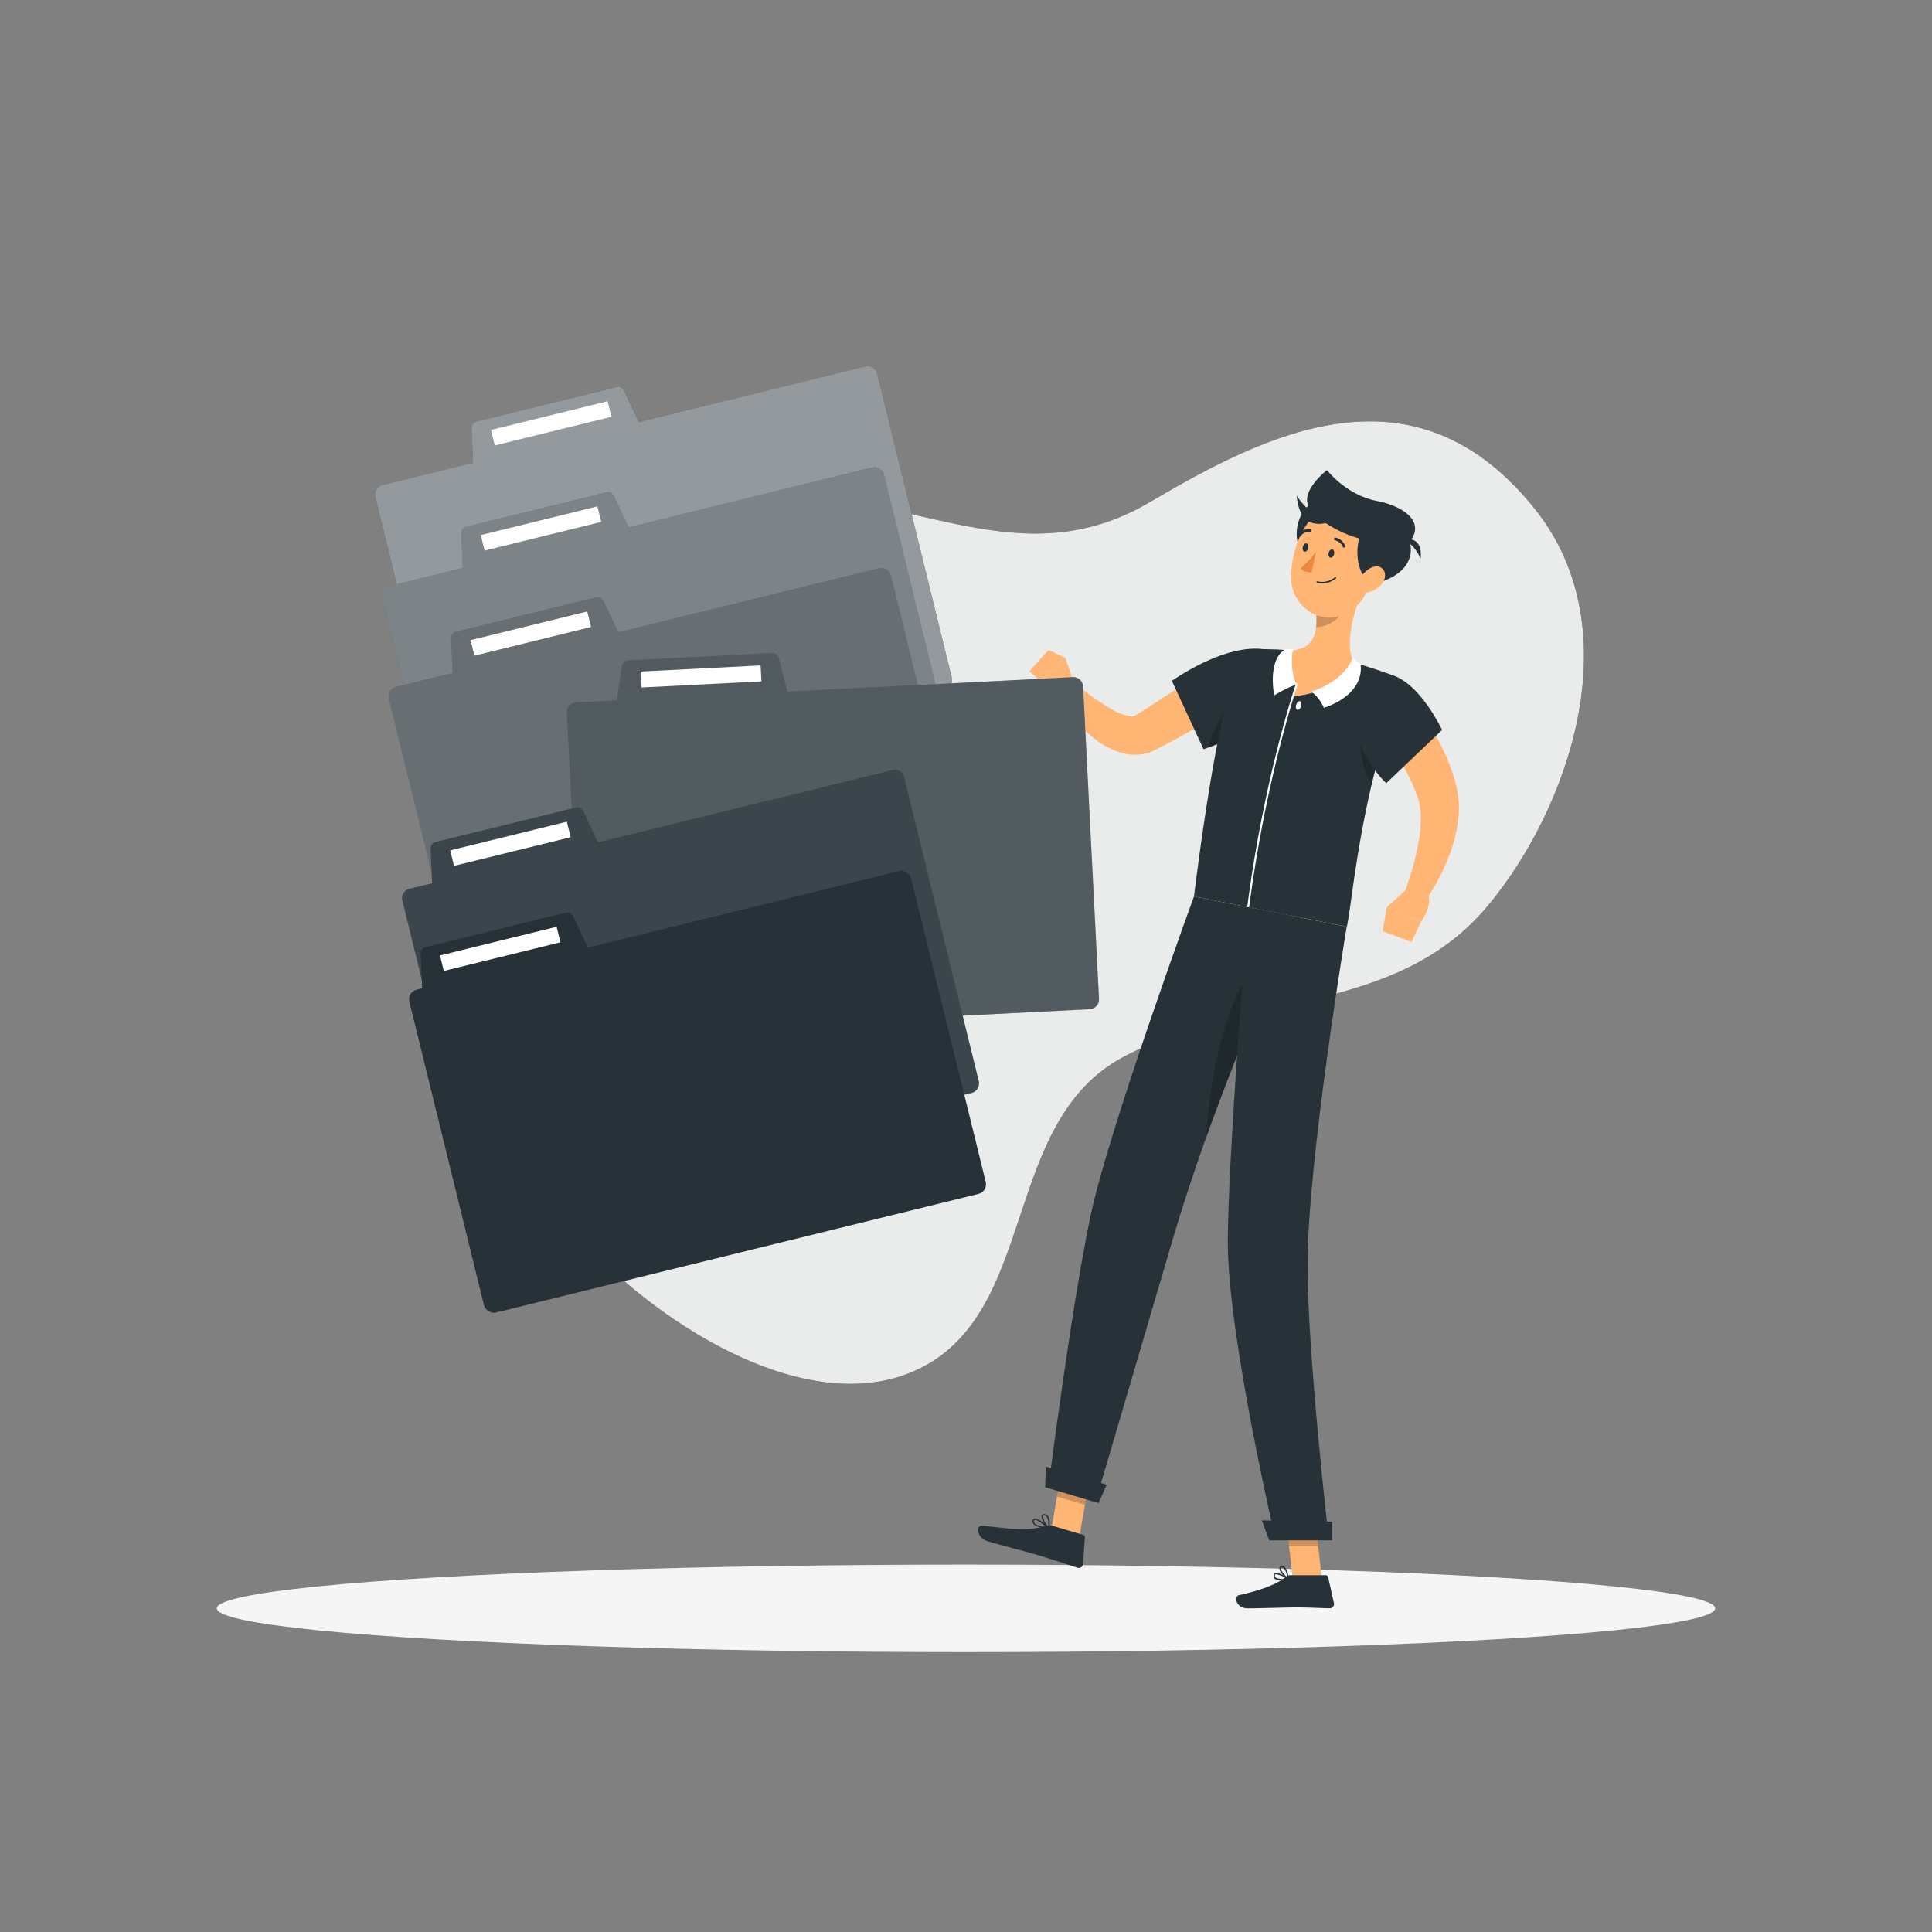 <svg xmlns="http://www.w3.org/2000/svg" viewBox="0 0 500 500"><rect x="0" y="0" width="500" height="500" fill="#808080" stroke="none"/><g id="freepik--background-simple--inject-196"><path d="M297.49,130c30.18-17.75,68.43-37.3,99.68,1.66,25.35,31.59,8.47,78.19-12.25,102.91-23.85,28.45-62.33,22.18-94,38.86-32.3,17-21.82,67-54.24,81.36-31.53,14-76.91-18.76-95.25-45-22.48-32.16-20.8-71.51-13.94-104.56,7.31-35.21,24.65-69.62,66.35-75.75C232.44,123.78,261.71,151,297.49,130Z" style="fill:#263238"></path><path d="M297.49,130c30.18-17.75,68.43-37.3,99.68,1.66,25.35,31.59,8.47,78.19-12.25,102.91-23.85,28.45-62.33,22.18-94,38.86-32.3,17-21.82,67-54.24,81.36-31.53,14-76.91-18.76-95.25-45-22.48-32.16-20.8-71.51-13.94-104.56,7.31-35.21,24.65-69.62,66.35-75.75C232.44,123.78,261.71,151,297.49,130Z" style="fill:#fff;opacity:0.9"></path></g><g id="freepik--Shadow--inject-196"><ellipse id="freepik--path--inject-196" cx="250" cy="416.24" rx="193.89" ry="11.32" style="fill:#f5f5f5"></ellipse></g><g id="freepik--Character--inject-196"><polygon points="279.32 397.83 272.1 395.69 275.12 378.39 282.35 380.52 279.32 397.83" style="fill:#ffb573"></polygon><polygon points="342.06 408.54 334.52 408.54 332.64 391.09 340.18 391.09 342.06 408.54" style="fill:#ffb573"></polygon><path d="M333.9,407.67h9.19a.64.64,0,0,1,.64.51l1.49,6.7a1.1,1.1,0,0,1-1.1,1.34c-3-.05-5.12-.22-8.84-.22-2.29,0-9.2.24-12.36.24s-3.58-3.13-2.29-3.41c5.81-1.27,10.19-3,12.05-4.7A1.81,1.81,0,0,1,333.9,407.67Z" style="fill:#263238"></path><path d="M272.39,394.87l7.9,2.34a.66.66,0,0,1,.47.67l-.48,6.85a1.1,1.1,0,0,1-1.42,1c-2.83-.89-6.89-2.28-10.47-3.33-4.19-1.24-7.87-2.08-12.78-3.53-3-.88-2.9-4.12-1.58-4,6,.44,10.68,1.67,16.46.1A3.51,3.51,0,0,1,272.39,394.87Z" style="fill:#263238"></path><path d="M324.9,178.44c-3.87,2.75-7.75,5.27-11.76,7.73s-8.07,4.77-12.3,6.94l-1.59.81-.44.22-.73.34a12.27,12.27,0,0,1-1.52.5,12,12,0,0,1-5.75,0,20.63,20.63,0,0,1-7.78-4,45.44,45.44,0,0,1-9.87-11.21l4.37-3.59a65.16,65.16,0,0,0,10.4,7.52,13,13,0,0,0,4.73,1.7,1.81,1.81,0,0,0,1.11-.18.39.39,0,0,0,.1-.08l.05-.05.31-.19,1.43-.89c3.8-2.39,7.6-4.88,11.38-7.4l11.36-7.53Z" style="fill:#ffb573"></path><path d="M303.27,176.19l8.2,17.7C347.76,181.89,336.58,154,303.27,176.19Z" style="fill:#263238"></path><path d="M322.54,177.09a38.05,38.05,0,0,0-9.93,16.4c7.38-2.56,12.68-5.8,16.16-9.09Z" style="opacity:0.2"></path><path d="M278.34,177.84l-2.67-7.58-6.38,6a8.11,8.11,0,0,0,4.88,4.46Z" style="fill:#ffb573"></path><polygon points="271.35 168.23 266.38 173.74 269.29 176.25 275.67 170.26 271.35 168.23" style="fill:#ffb573"></polygon><polygon points="275.12 378.39 273.56 387.31 280.79 389.45 282.35 380.53 275.12 378.39" style="opacity:0.2"></polygon><polygon points="340.18 391.09 332.64 391.09 333.61 400.09 341.15 400.09 340.18 391.09" style="opacity:0.2"></polygon><path d="M359.32,174.36a4.4,4.4,0,0,1,2.61,5.72,179.8,179.8,0,0,0-6.21,19.9c-1.43,5.71-2.55,11.19-3.45,16.17-2.1,11.68-3,20.67-3.7,23.66L309,232c7.39-58.79,13.05-63.84,13.05-63.84a77.74,77.74,0,0,1,9.7,0q1,.06,2.07.18a147.8,147.8,0,0,1,16.82,3.31c1,.26,2.11.55,3.14.86C355.81,173.14,357.73,173.79,359.32,174.36Z" style="fill:#263238"></path><path d="M352.14,185.48a31.7,31.7,0,0,0,2.77,17.91c.25-1.13.53-2.26.81-3.4,1.08-4.29,2.34-8.71,3.82-13.15Z" style="opacity:0.2"></path><path d="M352.73,152.43l-12.07,6.78c.23,4.41-.5,8.91-6.82,9.16-1.39,1.6-2.78,5.37,1.78,8.72l-1,3.11c9-.66,14.13-5.57,16-8.51C347.58,167.33,350.6,157.63,352.73,152.43Z" style="fill:#ffb573"></path><path d="M323,235h0a.25.25,0,0,1-.21-.28c4.33-33.52,12.5-57.5,12.58-57.74a.27.27,0,0,1,.32-.16.26.26,0,0,1,.16.32c-.09.24-8.24,24.18-12.57,57.64A.24.24,0,0,1,323,235Z" style="fill:#fff"></path><path d="M329.75,180a30.21,30.21,0,0,1,5.87-2.91c-1.08-1.15-1.74-6.55-.91-9.05h-2S328.13,169.67,329.75,180Z" style="fill:#fff"></path><path d="M342.61,183.21a9.84,9.84,0,0,0-3.25-4.21c3.25-1,8.81-3.78,10.7-8.72.77.63,2,1.51,2,1.51S354,179.21,342.61,183.21Z" style="fill:#fff"></path><path d="M336.77,182.59c-.13.62-.54,1.12-.91,1.12s-.58-.51-.46-1.13.53-1.12.91-1.12S336.89,182,336.77,182.59Z" style="fill:#fff"></path><path d="M347.81,155.2l-7.14,4a17.59,17.59,0,0,1-.07,3.09c2.37.12,6-1.78,6.76-4.15A8.34,8.34,0,0,0,347.81,155.2Z" style="opacity:0.2"></path><path d="M340.62,129.87c-5.16,1.25-7.62,11.82-1.16,15.4C352.07,142.43,355.17,126.34,340.62,129.87Z" style="fill:#263238"></path><path d="M356.76,143.93c-2.13,7.17-3,11.47-7.55,14.36-6.82,4.34-15-1.07-15.09-8.73-.05-6.9,3.44-17.47,11.23-18.72A10.21,10.21,0,0,1,356.76,143.93Z" style="fill:#ffb573"></path><path d="M358.19,134c-7.33-1.77-9.53,13.64-3.08,17.22C370,147.85,365.91,135.83,358.19,134Z" style="fill:#263238"></path><path d="M356.42,129.66c-8.05-1.5-13-8-13-8s-6.73,5.2-4.81,9.24,10.94,8.59,15.27,8.76c0,0-2,9.52,6.57,4.16C371.94,136.67,364,131.08,356.42,129.66Z" style="fill:#263238"></path><path d="M363.21,139.56a9.75,9.75,0,0,1,4.43,5.07C368.27,139,364.37,139.41,363.21,139.56Z" style="fill:#263238"></path><path d="M344.4,135a16,16,0,0,1-8.82-6.74C336.4,137.51,342.58,135.59,344.4,135Z" style="fill:#263238"></path><path d="M340.82,150.81h0a5.54,5.54,0,0,0,4.93-1.15.2.2,0,0,0,0-.27.19.19,0,0,0-.27,0,5.19,5.19,0,0,1-4.57,1.05.2.2,0,0,0-.09.38Z" style="fill:#263238"></path><path d="M357.42,151.36a6.46,6.46,0,0,1-4.25,2.07c-2.05.11-2.38-2-1.23-3.79,1-1.64,3.36-3.66,5.14-2.91S358.84,149.83,357.42,151.36Z" style="fill:#ffb573"></path><path d="M271.34,384.84l12.25,3.62s12.25-41.7,19.86-67.55c2-6.85,5.1-16.49,8.77-26.71,4.63-12.88,10.15-26.74,14.61-37.58,4.69-11.42,8.19-19.48,8.19-19.48L309,232s-21.84,59.7-26.67,82.2C277.33,337.61,271.34,384.84,271.34,384.84Z" style="fill:#263238"></path><path d="M312.22,294.2c4.63-12.88,10.15-26.74,14.61-37.58l-2-6.21C317.36,257.33,312.6,281,312.22,294.2Z" style="opacity:0.2"></path><path d="M323,234.78s-5.23,64.59-5.25,86.68c0,24.18,12.34,76.89,12.34,76.89h13.81s-5.4-46.64-5.51-70.36c-.12-26.86,10.14-88.17,10.14-88.17Z" style="fill:#263238"></path><polygon points="328.48 398.64 344.74 398.64 344.74 393.79 326.56 393.47 328.48 398.64" style="fill:#263238"></polygon><polygon points="270.49 384.9 284.31 388.99 286.4 384.24 270.65 379.56 270.49 384.9" style="fill:#263238"></polygon><path d="M345.25,143.41c-.13.59-.56,1-.95.91s-.59-.64-.45-1.23.56-1,.95-.91S345.39,142.82,345.25,143.41Z" style="fill:#263238"></path><path d="M338.56,141.86c-.14.6-.56,1-.95.91s-.59-.64-.45-1.23.56-1,.94-.91S338.69,141.27,338.56,141.86Z" style="fill:#263238"></path><path d="M340.62,142.65a21.72,21.72,0,0,1-4,4.41c.82,1.22,2.82,1.06,2.82,1.06Z" style="fill:#ed893e"></path><path d="M347.83,141.73a.38.38,0,0,1-.31-.21,2.81,2.81,0,0,0-2-1.68.36.36,0,0,1-.29-.41.36.36,0,0,1,.41-.3,3.57,3.57,0,0,1,2.5,2.09.37.37,0,0,1-.18.48A.51.51,0,0,1,347.83,141.73Z" style="fill:#263238"></path><path d="M336.22,138.89a.44.44,0,0,1-.21-.07.37.37,0,0,1-.05-.51,3.55,3.55,0,0,1,3-1.38.36.36,0,1,1-.07.71h0a2.83,2.83,0,0,0-2.32,1.12A.36.36,0,0,1,336.22,138.89Z" style="fill:#263238"></path><path d="M331.41,409a2.25,2.25,0,0,1-1.45-.39,1.06,1.06,0,0,1-.37-.94.58.58,0,0,1,.3-.51c.84-.43,3.27,1.07,3.54,1.24a.17.17,0,0,1,.08.18.18.18,0,0,1-.13.15A9.19,9.19,0,0,1,331.41,409Zm-1.12-1.56a.5.5,0,0,0-.23,0,.22.22,0,0,0-.12.21.76.76,0,0,0,.25.65,3.64,3.64,0,0,0,2.67.13A7.18,7.18,0,0,0,330.29,407.43Z" style="fill:#263238"></path><path d="M333.34,408.72l-.09,0c-.78-.42-2.29-2.08-2.13-2.92a.59.59,0,0,1,.57-.46.93.93,0,0,1,.76.23c.88.71,1.06,2.89,1.07,3a.18.18,0,0,1-.18.19Zm-1.52-3.06h-.08c-.24,0-.26.13-.26.18-.1.5.86,1.74,1.64,2.33a4.34,4.34,0,0,0-.89-2.36A.68.68,0,0,0,331.82,405.66Z" style="fill:#263238"></path><path d="M271.39,395.66h0c-1.23-.11-3.39-.44-4-1.38a1,1,0,0,1-.08-.92.56.56,0,0,1,.42-.37c1-.22,3.49,2.1,3.77,2.36a.19.19,0,0,1,0,.21A.16.16,0,0,1,271.39,395.66Zm-3.53-2.33h-.05a.22.22,0,0,0-.16.15.65.65,0,0,0,0,.62c.33.52,1.5.94,3.17,1.15C269.87,394.35,268.45,393.27,267.86,393.33Z" style="fill:#263238"></path><path d="M271.39,395.66a.17.17,0,0,1-.13,0c-.75-.65-2-2.72-1.65-3.5.09-.19.3-.38.78-.29a1.27,1.27,0,0,1,.86.57c.7,1,.32,3,.3,3.12a.16.16,0,0,1-.11.13Zm-1.27-3.5a.22.22,0,0,0-.19.11c-.22.47.59,2,1.32,2.84a4.14,4.14,0,0,0-.29-2.51,1,1,0,0,0-.63-.42A.9.9,0,0,0,270.12,392.16Z" style="fill:#263238"></path><path d="M361,176.4c.58.58,1,1,1.44,1.49s.87,1,1.29,1.46c.84,1,1.66,2,2.45,3a70.32,70.32,0,0,1,4.39,6.36,60.24,60.24,0,0,1,3.65,6.95,44.45,44.45,0,0,1,2.62,7.62l.24,1,.23,1.17c.1.77.2,1.54.23,2.29a27.1,27.1,0,0,1-.15,4.35,37.58,37.58,0,0,1-1.81,7.86,55,55,0,0,1-7,13.61l-5-2.73,1.08-3.22c.36-1.09.66-2.2,1-3.29a66.84,66.84,0,0,0,1.49-6.55,35.47,35.47,0,0,0,.57-6.27,16.83,16.83,0,0,0-.24-2.82,11.87,11.87,0,0,0-.26-1.27l-.17-.58-.24-.71A50.82,50.82,0,0,0,361,194.77c-1.22-1.82-2.53-3.61-3.9-5.35q-1-1.32-2.1-2.58L354,185.6l-1-1.13Z" style="fill:#ffb573"></path><path d="M349.81,187.31c2.35,6.63,5.09,11.67,8.95,15.38l14.47-13.79C360,163.07,346.22,177.2,349.81,187.31Z" style="fill:#263238"></path><path d="M364.55,229.64l-5.65,5.16,8.86,3.76s3.84-5.46,1.17-7.82Z" style="fill:#ffb573"></path><polygon points="357.81 241 365.28 243.76 367.76 238.56 358.9 234.8 357.81 241" style="fill:#ffb573"></polygon></g><g id="freepik--filing-system--inject-196"><path d="M223.92,94.84l-58.61,14.4-3.84-8.16a1.64,1.64,0,0,0-1.88-.9l-36.3,8.92a1.65,1.65,0,0,0-1.25,1.67l.38,9L99,125.53a2.55,2.55,0,0,0-1.86,3.08l19.32,78.61a2.54,2.54,0,0,0,3.08,1.87l124.9-30.7a2.55,2.55,0,0,0,1.87-3.08L227,96.7A2.55,2.55,0,0,0,223.92,94.84Z" style="fill:#263238"></path><path d="M223.92,94.84l-58.61,14.4-3.84-8.16a1.64,1.64,0,0,0-1.88-.9l-36.3,8.92a1.65,1.65,0,0,0-1.25,1.67l.38,9L99,125.53a2.55,2.55,0,0,0-1.86,3.08l19.32,78.61a2.54,2.54,0,0,0,3.08,1.87l124.9-30.7a2.55,2.55,0,0,0,1.87-3.08L227,96.7A2.55,2.55,0,0,0,223.92,94.84Z" style="fill:#fff;opacity:0.5"></path><rect x="127.11" y="107.51" width="31.08" height="4.13" transform="translate(-22.03 37.21) rotate(-13.81)" style="fill:#fff"></rect><path d="M225.67,121l-63,15.48-3.84-8.16a1.64,1.64,0,0,0-1.88-.9l-36.3,8.92A1.64,1.64,0,0,0,119.4,138l.38,9-19,4.67a2.55,2.55,0,0,0-1.87,3.08l19.32,78.61a2.55,2.55,0,0,0,3.08,1.87l124.91-30.7a2.54,2.54,0,0,0,1.86-3.08l-19.31-78.61A2.55,2.55,0,0,0,225.67,121Z" style="fill:#263238"></path><path d="M225.67,121l-63,15.48-3.84-8.16a1.64,1.64,0,0,0-1.88-.9l-36.3,8.92A1.64,1.64,0,0,0,119.4,138l.38,9-19,4.67a2.55,2.55,0,0,0-1.87,3.08l19.32,78.61a2.55,2.55,0,0,0,3.08,1.87l124.91-30.7a2.54,2.54,0,0,0,1.86-3.08l-19.31-78.61A2.55,2.55,0,0,0,225.67,121Z" style="fill:#fff;opacity:0.4"></path><rect x="124.47" y="134.71" width="31.08" height="4.13" transform="translate(-28.6 37.37) rotate(-13.81)" style="fill:#fff"></rect><path d="M227.43,147.08,160,163.64l-3.84-8.16a1.64,1.64,0,0,0-1.88-.9L118,163.5a1.64,1.64,0,0,0-1.25,1.67l.38,9-14.61,3.59a2.55,2.55,0,0,0-1.87,3.08L120,259.46a2.55,2.55,0,0,0,3.08,1.87L248,230.63a2.54,2.54,0,0,0,1.87-3.08l-19.32-78.61A2.53,2.53,0,0,0,227.43,147.08Z" style="fill:#263238"></path><path d="M227.43,147.08,160,163.64l-3.84-8.16a1.64,1.64,0,0,0-1.88-.9L118,163.5a1.64,1.64,0,0,0-1.25,1.67l.38,9-14.61,3.59a2.55,2.55,0,0,0-1.87,3.08L120,259.46a2.55,2.55,0,0,0,3.08,1.87L248,230.63a2.54,2.54,0,0,0,1.87-3.08l-19.32-78.61A2.53,2.53,0,0,0,227.43,147.08Z" style="fill:#fff;opacity:0.3"></path><rect x="121.83" y="161.91" width="31.08" height="4.13" transform="translate(-35.16 37.52) rotate(-13.81)" style="fill:#fff"></rect><path d="M277.59,175.25,203.76,179l-2.23-8.74a1.65,1.65,0,0,0-1.68-1.24l-37.33,1.9a1.65,1.65,0,0,0-1.55,1.4l-1.33,8.92-10.5.54a2.54,2.54,0,0,0-2.42,2.67l4.12,80.84a2.55,2.55,0,0,0,2.67,2.42L282,261.18a2.55,2.55,0,0,0,2.42-2.67l-4.12-80.85A2.54,2.54,0,0,0,277.59,175.25Z" style="fill:#263238"></path><path d="M277.59,175.25,203.76,179l-2.23-8.74a1.65,1.65,0,0,0-1.68-1.24l-37.33,1.9a1.65,1.65,0,0,0-1.55,1.4l-1.33,8.92-10.5.54a2.54,2.54,0,0,0-2.42,2.67l4.12,80.84a2.55,2.55,0,0,0,2.67,2.42L282,261.18a2.55,2.55,0,0,0,2.42-2.67l-4.12-80.85A2.54,2.54,0,0,0,277.59,175.25Z" style="fill:#fff;opacity:0.2"></path><rect x="165.9" y="172.99" width="31.08" height="4.13" transform="translate(-8.66 9.45) rotate(-2.91)" style="fill:#fff"></rect><path d="M230.94,199.31,154.75,218l-3.83-8.16A1.66,1.66,0,0,0,149,209l-36.3,8.92a1.64,1.64,0,0,0-1.25,1.67l.38,9L106,230a2.55,2.55,0,0,0-1.87,3.08l19.32,78.61a2.56,2.56,0,0,0,3.09,1.87l124.9-30.7a2.55,2.55,0,0,0,1.86-3.08L234,201.18A2.56,2.56,0,0,0,230.94,199.31Z" style="fill:#263238"></path><path d="M230.94,199.31,154.75,218l-3.83-8.16A1.66,1.66,0,0,0,149,209l-36.3,8.92a1.64,1.64,0,0,0-1.25,1.67l.38,9L106,230a2.55,2.55,0,0,0-1.87,3.08l19.32,78.61a2.56,2.56,0,0,0,3.09,1.87l124.9-30.7a2.55,2.55,0,0,0,1.86-3.08L234,201.18A2.56,2.56,0,0,0,230.94,199.31Z" style="fill:#fff;opacity:0.1"></path><rect x="116.55" y="216.31" width="31.08" height="4.13" transform="translate(-48.3 37.84) rotate(-13.81)" style="fill:#fff"></rect><rect x="113.66" y="239.54" width="133.71" height="86.04" rx="2.55" transform="translate(-62.22 51.25) rotate(-13.81)" style="fill:#263238"></rect><path d="M151.12,247.76l-39.85,9.79a1.65,1.65,0,0,1-2-1.53l-.39-9.25a1.64,1.64,0,0,1,1.25-1.67l36.3-8.92a1.66,1.66,0,0,1,1.89.9l3.94,8.37A1.66,1.66,0,0,1,151.12,247.76Z" style="fill:#263238"></path><rect x="113.91" y="243.51" width="31.08" height="4.13" transform="translate(-54.87 37.99) rotate(-13.81)" style="fill:#fff"></rect></g></svg>